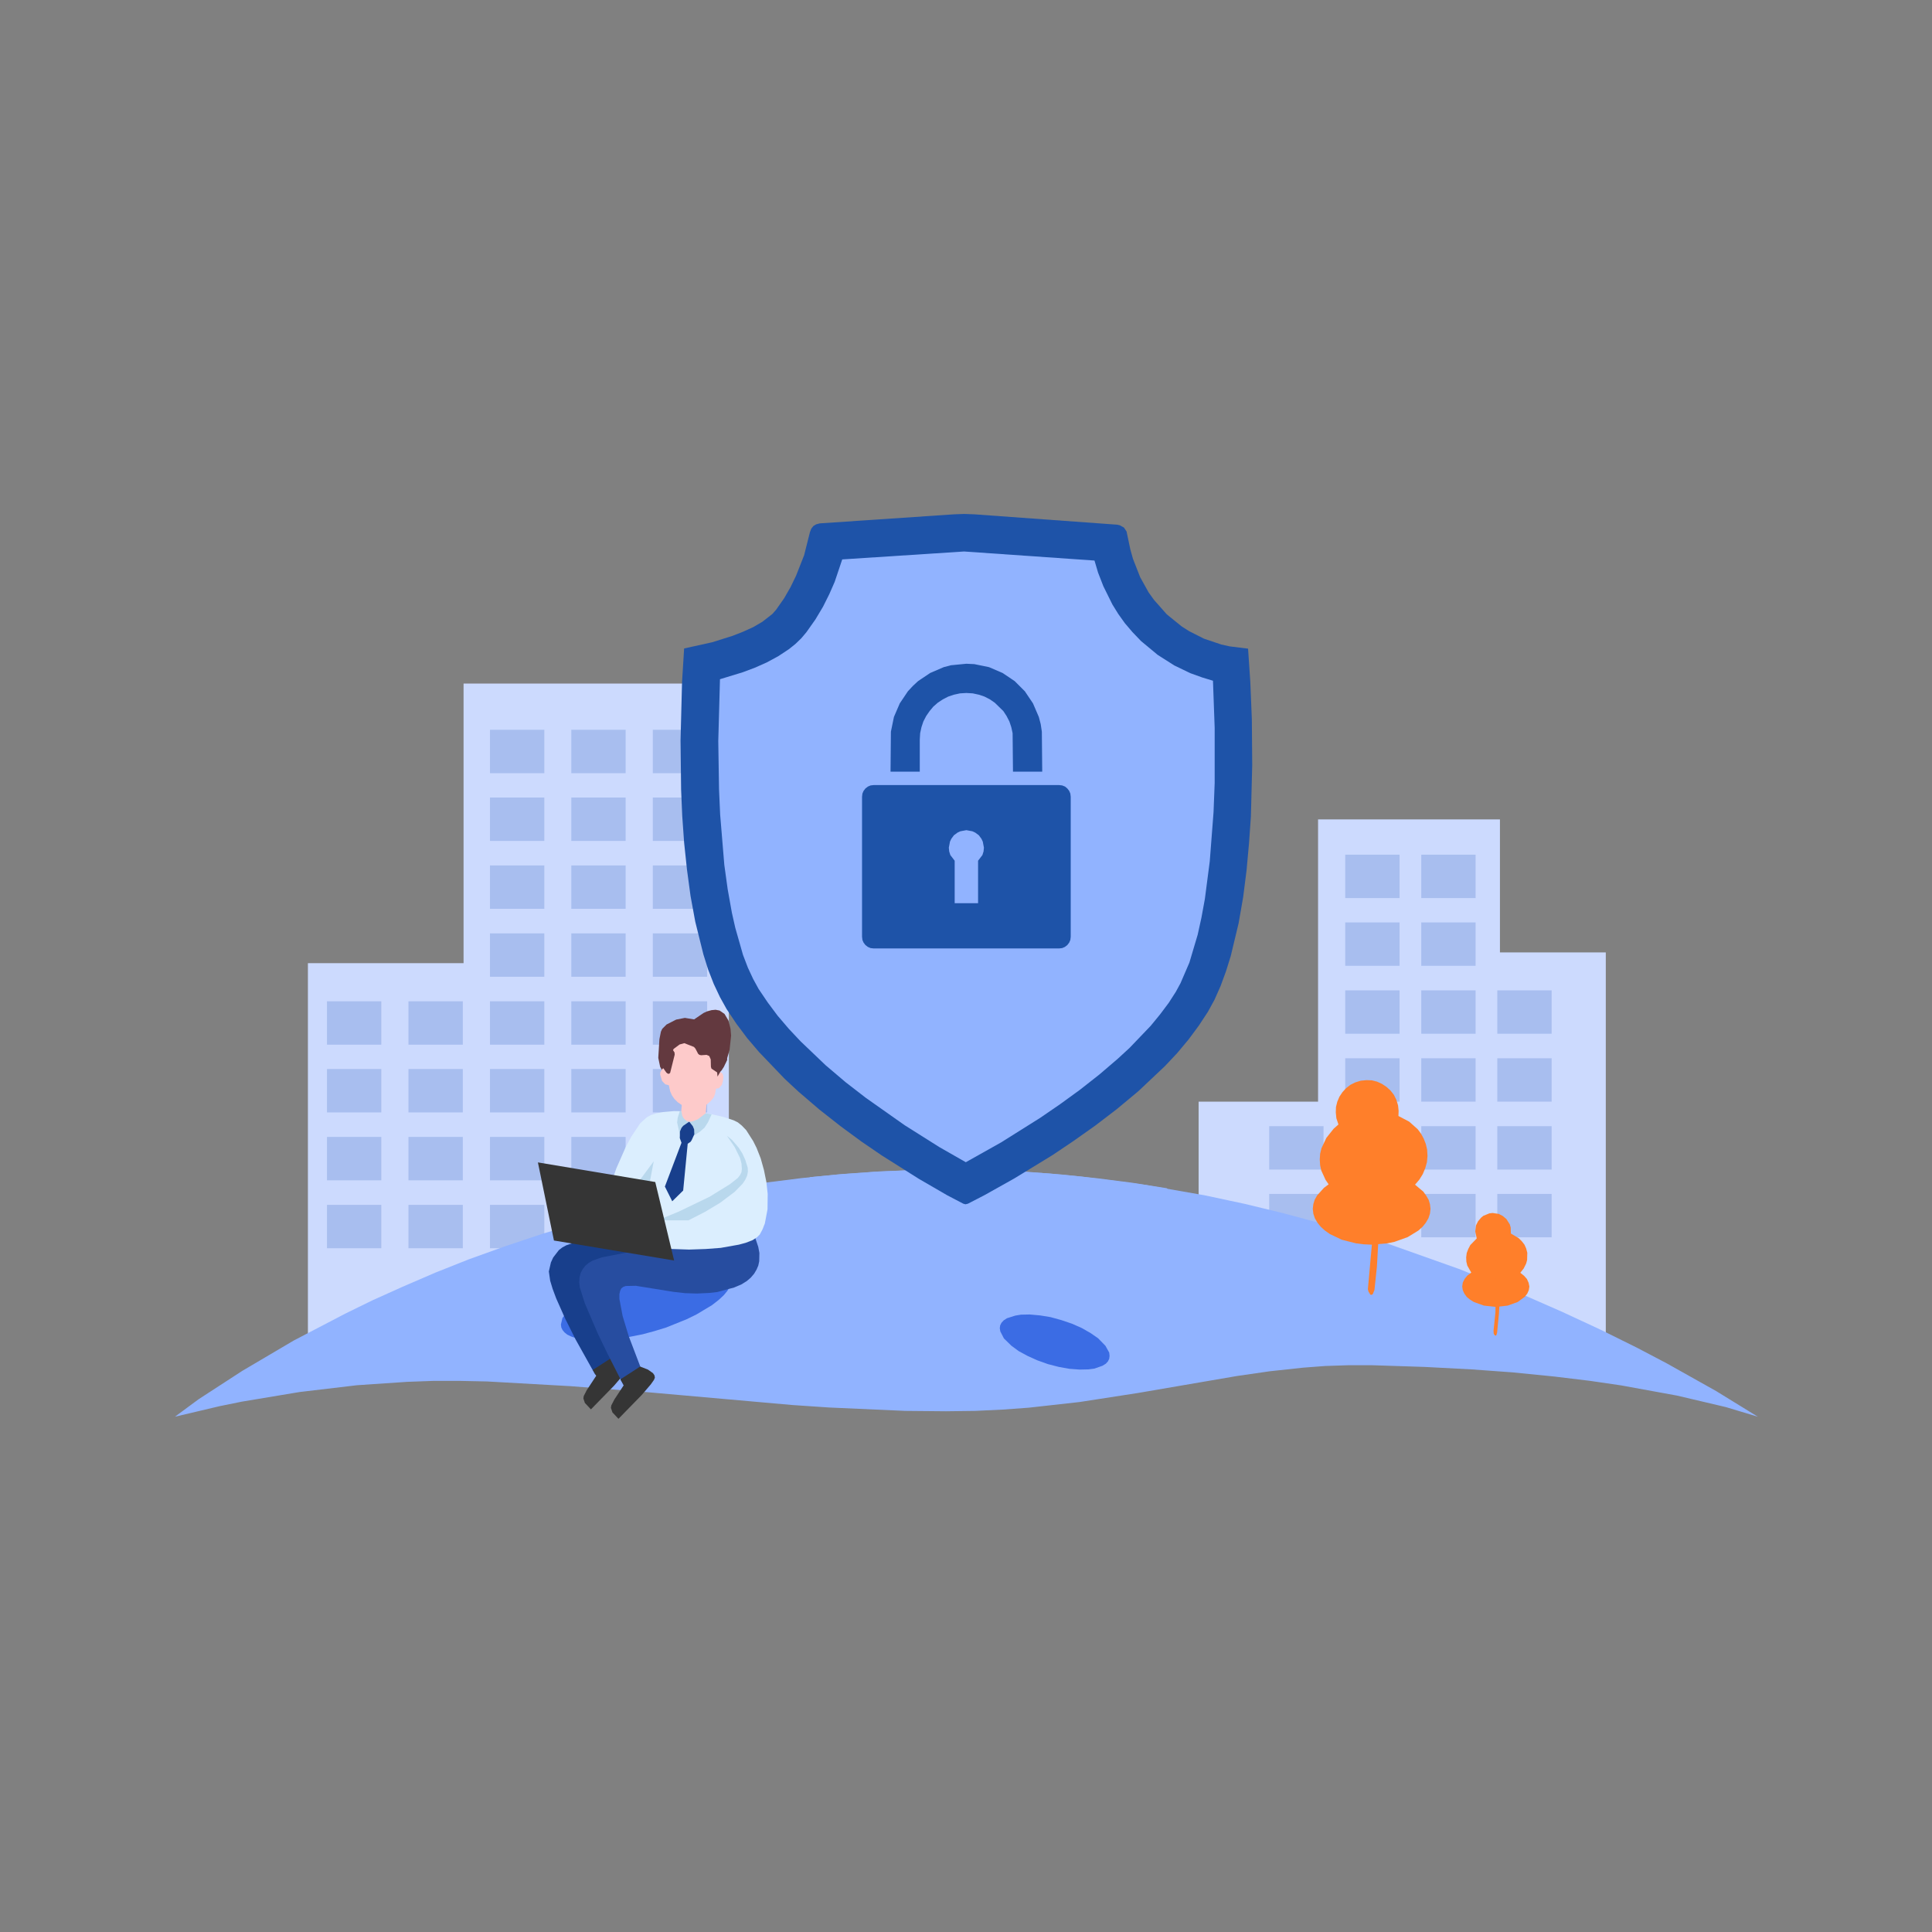 <?xml version="1.0" standalone="no"?><!DOCTYPE svg PUBLIC "-//W3C//DTD SVG 1.1//EN" "http://www.w3.org/Graphics/SVG/1.1/DTD/svg11.dtd"><svg height="1024" node-id="1" sillyvg="true" template-height="1024" template-width="1024" version="1.1" viewBox="0 0 1024 1024" width="1024" xmlns="http://www.w3.org/2000/svg" xmlns:xlink="http://www.w3.org/1999/xlink"><rect x="0" y="0" width="1024" height="1024" fill="#808080" stroke="none"/><defs node-id="120"><linearGradient gradientUnits="objectBoundingBox" id="SVGID_1_" node-id="64" spreadMethod="pad" x1="504.013" x2="512.37" y1="621.429" y2="753.129"><stop offset="0" stop-color="#91b3ff"></stop><stop offset="0.402" stop-color="#6791f2"></stop><stop offset="0.794" stop-color="#3b6ce4"></stop></linearGradient><linearGradient gradientUnits="objectBoundingBox" id="SVGID_2_" node-id="69" spreadMethod="pad" x1="519.718" x2="523.701" y1="618.445" y2="681.212"><stop offset="0" stop-color="#91b3ff"></stop><stop offset="0.248" stop-color="#6795ec"></stop><stop offset="0.794" stop-color="#004cbf"></stop></linearGradient><linearGradient gradientUnits="objectBoundingBox" id="SVGID_3_" node-id="78" spreadMethod="pad" x1="744.193" x2="707.24" y1="649.215" y2="598.93"><stop offset="0" stop-color="#efbb81"></stop><stop offset="0.501" stop-color="#f79e57"></stop><stop offset="1" stop-color="#ff7f2a"></stop></linearGradient><linearGradient gradientUnits="objectBoundingBox" id="SVGID_4_" node-id="87" spreadMethod="pad" x1="802.523" x2="781.44" y1="686.744" y2="658.054"><stop offset="0" stop-color="#efbb81"></stop><stop offset="0.501" stop-color="#f79e57"></stop><stop offset="1" stop-color="#ff7f2a"></stop></linearGradient><linearGradient gradientUnits="objectBoundingBox" id="SVGID_5_" node-id="96" spreadMethod="pad" x1="409.883" x2="606.617" y1="343.036" y2="517.909"><stop offset="0" stop-color="#91b3ff"></stop><stop offset="0.507" stop-color="#6791f2"></stop><stop offset="1" stop-color="#3b6ce4"></stop></linearGradient></defs><g node-id="374"><g node-id="377"><path d="M 163.20 716.30 L 163.20 510.50 L 245.70 510.50 L 245.70 362.30 L 386.30 362.30 L 386.30 716.30 Z" fill="#ccdafe" fill-rule="nonzero" group-id="1,4" node-id="169" stroke="none" target-height="354" target-width="223.1" target-x="163.2" target-y="362.3"></path><g node-id="380"><path d="M 259.70 386.80 L 288.50 386.80 L 288.50 409.80 L 259.70 409.80 Z" fill="#a8beef" fill-rule="nonzero" group-id="1,4,7" node-id="173" stroke="none" target-height="23" target-width="28.8" target-x="259.7" target-y="386.8"></path><path d="M 302.80 386.80 L 331.60 386.80 L 331.60 409.80 L 302.80 409.80 Z" fill="#a8beef" fill-rule="nonzero" group-id="1,4,7" node-id="175" stroke="none" target-height="23" target-width="28.8" target-x="302.8" target-y="386.8"></path><path d="M 346.00 386.80 L 374.80 386.80 L 374.80 409.80 L 346.00 409.80 Z" fill="#a8beef" fill-rule="nonzero" group-id="1,4,7" node-id="177" stroke="none" target-height="23" target-width="28.8" target-x="346" target-y="386.8"></path><path d="M 259.70 422.70 L 288.50 422.70 L 288.50 445.70 L 259.70 445.70 Z" fill="#a8beef" fill-rule="nonzero" group-id="1,4,7" node-id="179" stroke="none" target-height="23" target-width="28.8" target-x="259.7" target-y="422.7"></path><path d="M 302.80 422.70 L 331.60 422.70 L 331.60 445.70 L 302.80 445.70 Z" fill="#a8beef" fill-rule="nonzero" group-id="1,4,7" node-id="181" stroke="none" target-height="23" target-width="28.8" target-x="302.8" target-y="422.7"></path><path d="M 346.00 422.70 L 374.80 422.70 L 374.80 445.70 L 346.00 445.70 Z" fill="#a8beef" fill-rule="nonzero" group-id="1,4,7" node-id="183" stroke="none" target-height="23" target-width="28.8" target-x="346" target-y="422.7"></path><path d="M 259.70 458.70 L 288.50 458.70 L 288.50 481.70 L 259.70 481.70 Z" fill="#a8beef" fill-rule="nonzero" group-id="1,4,7" node-id="185" stroke="none" target-height="23" target-width="28.8" target-x="259.7" target-y="458.7"></path><path d="M 302.80 458.70 L 331.60 458.70 L 331.60 481.70 L 302.80 481.70 Z" fill="#a8beef" fill-rule="nonzero" group-id="1,4,7" node-id="187" stroke="none" target-height="23" target-width="28.8" target-x="302.8" target-y="458.7"></path><path d="M 346.00 458.70 L 374.80 458.70 L 374.80 481.70 L 346.00 481.70 Z" fill="#a8beef" fill-rule="nonzero" group-id="1,4,7" node-id="189" stroke="none" target-height="23" target-width="28.8" target-x="346" target-y="458.7"></path><path d="M 259.70 494.70 L 288.50 494.70 L 288.50 517.70 L 259.70 517.70 Z" fill="#a8beef" fill-rule="nonzero" group-id="1,4,7" node-id="191" stroke="none" target-height="23" target-width="28.8" target-x="259.7" target-y="494.7"></path><path d="M 302.80 494.70 L 331.60 494.70 L 331.60 517.70 L 302.80 517.70 Z" fill="#a8beef" fill-rule="nonzero" group-id="1,4,7" node-id="193" stroke="none" target-height="23" target-width="28.8" target-x="302.8" target-y="494.7"></path><path d="M 346.00 494.70 L 374.80 494.70 L 374.80 517.70 L 346.00 517.70 Z" fill="#a8beef" fill-rule="nonzero" group-id="1,4,7" node-id="195" stroke="none" target-height="23" target-width="28.8" target-x="346" target-y="494.7"></path><path d="M 259.70 530.70 L 288.50 530.70 L 288.50 553.70 L 259.70 553.70 Z" fill="#a8beef" fill-rule="nonzero" group-id="1,4,7" node-id="197" stroke="none" target-height="23" target-width="28.8" target-x="259.7" target-y="530.7"></path><path d="M 216.50 530.70 L 245.30 530.70 L 245.30 553.70 L 216.50 553.70 Z" fill="#a8beef" fill-rule="nonzero" group-id="1,4,7" node-id="199" stroke="none" target-height="23" target-width="28.8" target-x="216.5" target-y="530.7"></path><path d="M 173.30 530.70 L 202.10 530.70 L 202.10 553.70 L 173.30 553.70 Z" fill="#a8beef" fill-rule="nonzero" group-id="1,4,7" node-id="201" stroke="none" target-height="23" target-width="28.8" target-x="173.3" target-y="530.7"></path><path d="M 302.80 530.70 L 331.60 530.70 L 331.60 553.70 L 302.80 553.70 Z" fill="#a8beef" fill-rule="nonzero" group-id="1,4,7" node-id="203" stroke="none" target-height="23" target-width="28.8" target-x="302.8" target-y="530.7"></path><path d="M 346.00 530.70 L 374.80 530.70 L 374.80 553.70 L 346.00 553.70 Z" fill="#a8beef" fill-rule="nonzero" group-id="1,4,7" node-id="205" stroke="none" target-height="23" target-width="28.8" target-x="346" target-y="530.7"></path><path d="M 259.70 566.60 L 288.50 566.60 L 288.50 589.60 L 259.70 589.60 Z" fill="#a8beef" fill-rule="nonzero" group-id="1,4,7" node-id="207" stroke="none" target-height="23" target-width="28.8" target-x="259.7" target-y="566.6"></path><path d="M 216.50 566.60 L 245.30 566.60 L 245.30 589.60 L 216.50 589.60 Z" fill="#a8beef" fill-rule="nonzero" group-id="1,4,7" node-id="209" stroke="none" target-height="23" target-width="28.8" target-x="216.5" target-y="566.6"></path><path d="M 173.30 566.60 L 202.10 566.60 L 202.10 589.60 L 173.30 589.60 Z" fill="#a8beef" fill-rule="nonzero" group-id="1,4,7" node-id="211" stroke="none" target-height="23" target-width="28.8" target-x="173.3" target-y="566.6"></path><path d="M 302.80 566.60 L 331.60 566.60 L 331.60 589.60 L 302.80 589.60 Z" fill="#a8beef" fill-rule="nonzero" group-id="1,4,7" node-id="213" stroke="none" target-height="23" target-width="28.8" target-x="302.8" target-y="566.6"></path><path d="M 346.00 566.60 L 374.80 566.60 L 374.80 589.60 L 346.00 589.60 Z" fill="#a8beef" fill-rule="nonzero" group-id="1,4,7" node-id="215" stroke="none" target-height="23" target-width="28.8" target-x="346" target-y="566.6"></path><path d="M 259.70 602.60 L 288.50 602.60 L 288.50 625.60 L 259.70 625.60 Z" fill="#a8beef" fill-rule="nonzero" group-id="1,4,7" node-id="217" stroke="none" target-height="23" target-width="28.8" target-x="259.7" target-y="602.6"></path><path d="M 216.50 602.60 L 245.30 602.60 L 245.30 625.60 L 216.50 625.60 Z" fill="#a8beef" fill-rule="nonzero" group-id="1,4,7" node-id="219" stroke="none" target-height="23" target-width="28.8" target-x="216.5" target-y="602.6"></path><path d="M 173.30 602.60 L 202.10 602.60 L 202.10 625.60 L 173.30 625.60 Z" fill="#a8beef" fill-rule="nonzero" group-id="1,4,7" node-id="221" stroke="none" target-height="23" target-width="28.8" target-x="173.3" target-y="602.6"></path><path d="M 302.80 602.60 L 331.60 602.60 L 331.60 625.60 L 302.80 625.60 Z" fill="#a8beef" fill-rule="nonzero" group-id="1,4,7" node-id="223" stroke="none" target-height="23" target-width="28.8" target-x="302.8" target-y="602.6"></path><path d="M 346.00 602.60 L 374.80 602.60 L 374.80 625.60 L 346.00 625.60 Z" fill="#a8beef" fill-rule="nonzero" group-id="1,4,7" node-id="225" stroke="none" target-height="23" target-width="28.8" target-x="346" target-y="602.6"></path><path d="M 259.70 638.60 L 288.50 638.60 L 288.50 661.60 L 259.70 661.60 Z" fill="#a8beef" fill-rule="nonzero" group-id="1,4,7" node-id="227" stroke="none" target-height="23" target-width="28.8" target-x="259.7" target-y="638.6"></path><path d="M 216.50 638.60 L 245.30 638.60 L 245.30 661.60 L 216.50 661.60 Z" fill="#a8beef" fill-rule="nonzero" group-id="1,4,7" node-id="229" stroke="none" target-height="23" target-width="28.8" target-x="216.5" target-y="638.6"></path><path d="M 173.30 638.60 L 202.10 638.60 L 202.10 661.60 L 173.30 661.60 Z" fill="#a8beef" fill-rule="nonzero" group-id="1,4,7" node-id="231" stroke="none" target-height="23" target-width="28.8" target-x="173.3" target-y="638.6"></path><path d="M 302.80 638.60 L 331.60 638.60 L 331.60 661.60 L 302.80 661.60 Z" fill="#a8beef" fill-rule="nonzero" group-id="1,4,7" node-id="233" stroke="none" target-height="23" target-width="28.8" target-x="302.8" target-y="638.6"></path><path d="M 346.00 638.60 L 374.80 638.60 L 374.80 661.60 L 346.00 661.60 Z" fill="#a8beef" fill-rule="nonzero" group-id="1,4,7" node-id="235" stroke="none" target-height="23" target-width="28.8" target-x="346" target-y="638.6"></path></g></g><g node-id="378"><path d="M 635.30 713.40 L 635.30 583.90 L 698.60 583.90 L 698.60 434.30 L 795.00 434.30 L 795.00 504.80 L 851.10 504.80 L 851.10 713.40 Z" fill="#ccdafe" fill-rule="nonzero" group-id="1,5" node-id="241" stroke="none" target-height="279.1" target-width="215.8" target-x="635.3" target-y="434.3"></path><g node-id="381"><path d="M 713.00 453.00 L 741.80 453.00 L 741.80 476.00 L 713.00 476.00 Z" fill="#a8beef" fill-rule="nonzero" group-id="1,5,8" node-id="245" stroke="none" target-height="23" target-width="28.8" target-x="713" target-y="453"></path><path d="M 753.30 453.00 L 782.10 453.00 L 782.10 476.00 L 753.30 476.00 Z" fill="#a8beef" fill-rule="nonzero" group-id="1,5,8" node-id="247" stroke="none" target-height="23" target-width="28.8" target-x="753.3" target-y="453"></path><path d="M 713.00 596.90 L 741.80 596.90 L 741.80 619.90 L 713.00 619.90 Z" fill="#a8beef" fill-rule="nonzero" group-id="1,5,8" node-id="249" stroke="none" target-height="23" target-width="28.8" target-x="713" target-y="596.9"></path><path d="M 672.70 596.90 L 701.50 596.90 L 701.50 619.90 L 672.70 619.90 Z" fill="#a8beef" fill-rule="nonzero" group-id="1,5,8" node-id="251" stroke="none" target-height="23" target-width="28.8" target-x="672.7" target-y="596.9"></path><path d="M 672.70 632.80 L 701.50 632.80 L 701.50 655.80 L 672.70 655.80 Z" fill="#a8beef" fill-rule="nonzero" group-id="1,5,8" node-id="253" stroke="none" target-height="23" target-width="28.8" target-x="672.7" target-y="632.8"></path><path d="M 753.30 596.90 L 782.10 596.90 L 782.10 619.90 L 753.30 619.90 Z" fill="#a8beef" fill-rule="nonzero" group-id="1,5,8" node-id="255" stroke="none" target-height="23" target-width="28.8" target-x="753.3" target-y="596.9"></path><path d="M 713.00 488.90 L 741.80 488.90 L 741.80 511.90 L 713.00 511.90 Z" fill="#a8beef" fill-rule="nonzero" group-id="1,5,8" node-id="257" stroke="none" target-height="23" target-width="28.8" target-x="713" target-y="488.9"></path><path d="M 753.30 488.90 L 782.10 488.90 L 782.10 511.90 L 753.30 511.90 Z" fill="#a8beef" fill-rule="nonzero" group-id="1,5,8" node-id="259" stroke="none" target-height="23" target-width="28.8" target-x="753.3" target-y="488.9"></path><path d="M 713.00 524.90 L 741.80 524.90 L 741.80 547.90 L 713.00 547.90 Z" fill="#a8beef" fill-rule="nonzero" group-id="1,5,8" node-id="261" stroke="none" target-height="23" target-width="28.8" target-x="713" target-y="524.9"></path><path d="M 753.30 524.90 L 782.10 524.90 L 782.10 547.90 L 753.30 547.90 Z" fill="#a8beef" fill-rule="nonzero" group-id="1,5,8" node-id="263" stroke="none" target-height="23" target-width="28.8" target-x="753.3" target-y="524.9"></path><path d="M 793.60 524.90 L 822.40 524.90 L 822.40 547.90 L 793.60 547.90 Z" fill="#a8beef" fill-rule="nonzero" group-id="1,5,8" node-id="265" stroke="none" target-height="23" target-width="28.8" target-x="793.6" target-y="524.9"></path><path d="M 793.60 560.90 L 822.40 560.90 L 822.40 583.90 L 793.60 583.90 Z" fill="#a8beef" fill-rule="nonzero" group-id="1,5,8" node-id="267" stroke="none" target-height="23" target-width="28.8" target-x="793.6" target-y="560.9"></path><path d="M 793.60 596.90 L 822.40 596.90 L 822.40 619.90 L 793.60 619.90 Z" fill="#a8beef" fill-rule="nonzero" group-id="1,5,8" node-id="269" stroke="none" target-height="23" target-width="28.8" target-x="793.6" target-y="596.9"></path><path d="M 793.60 632.80 L 822.40 632.80 L 822.40 655.80 L 793.60 655.80 Z" fill="#a8beef" fill-rule="nonzero" group-id="1,5,8" node-id="271" stroke="none" target-height="23" target-width="28.8" target-x="793.6" target-y="632.8"></path><path d="M 713.00 560.90 L 741.80 560.90 L 741.80 583.90 L 713.00 583.90 Z" fill="#a8beef" fill-rule="nonzero" group-id="1,5,8" node-id="273" stroke="none" target-height="23" target-width="28.8" target-x="713" target-y="560.9"></path><path d="M 753.30 560.90 L 782.10 560.90 L 782.10 583.90 L 753.30 583.90 Z" fill="#a8beef" fill-rule="nonzero" group-id="1,5,8" node-id="275" stroke="none" target-height="23" target-width="28.8" target-x="753.3" target-y="560.9"></path><path d="M 713.00 632.80 L 741.80 632.80 L 741.80 655.80 L 713.00 655.80 Z" fill="#a8beef" fill-rule="nonzero" group-id="1,5,8" node-id="277" stroke="none" target-height="23" target-width="28.8" target-x="713" target-y="632.8"></path><path d="M 753.30 632.80 L 782.10 632.80 L 782.10 655.80 L 753.30 655.80 Z" fill="#a8beef" fill-rule="nonzero" group-id="1,5,8" node-id="279" stroke="none" target-height="23" target-width="28.8" target-x="753.3" target-y="632.8"></path></g></g><g node-id="379"><g node-id="382"><path d="M 92.70 750.90 L 105.30 741.60 L 128.40 726.60 L 155.70 710.50 L 182.90 696.30 L 197.40 689.20 L 213.40 682.00 L 230.80 674.50 L 248.40 667.50 L 267.30 660.70 L 287.60 653.90 L 318.70 644.70 L 335.20 640.50 L 352.50 636.40 L 369.70 632.90 L 387.50 629.70 L 405.90 626.80 L 425.00 624.40 L 443.90 622.50 L 463.50 621.10 L 483.60 620.20 L 504.30 619.90 L 521.80 620.20 L 539.10 620.90 L 556.10 622.00 L 572.90 623.60 L 606.20 627.90 L 638.30 633.50 L 659.40 638.00 L 679.70 642.90 L 699.40 648.20 L 719.00 654.00 L 737.60 659.90 L 773.10 672.50 L 805.40 685.40 L 828.20 695.40 L 848.40 704.80 L 867.40 714.20 L 883.40 722.60 L 909.60 737.30 L 931.70 750.90 L 914.80 745.80 L 888.90 739.70 L 859.30 734.30 L 842.90 731.90 L 823.90 729.60 L 801.90 727.40 L 779.90 725.80 L 755.10 724.50 L 727.30 723.60 L 714.60 723.60 L 702.40 724.00 L 690.60 724.90 L 673.00 726.80 L 655.70 729.30 L 603.20 738.30 L 572.20 743.10 L 545.30 746.10 L 531.60 747.10 L 517.00 747.80 L 501.40 748.00 L 479.70 747.80 L 439.40 746.00 L 420.10 744.70 L 343.30 737.90 L 302.50 734.70 L 258.20 732.20 L 243.70 731.90 L 229.60 731.90 L 215.90 732.40 L 189.20 734.20 L 158.80 737.80 L 128.20 742.90 L 116.40 745.30 L 92.70 750.90 Z" fill="url(#SVGID_1_)" fill-rule="nonzero" group-id="1,6,9" node-id="287" stroke="none" target-height="131" target-width="839" target-x="92.7" target-y="619.9"></path><path d="M 429.40 623.90 L 424.60 627.90 L 423.00 629.90 L 421.80 632.10 L 421.00 634.30 L 420.80 636.40 L 421.10 638.80 L 422.00 641.20 L 423.60 643.70 L 425.90 646.20 L 431.60 650.40 L 440.10 654.70 L 446.30 657.00 L 453.50 659.30 L 470.10 663.00 L 489.20 665.70 L 499.20 666.60 L 520.80 667.30 L 531.90 667.10 L 552.40 665.70 L 562.40 664.50 L 579.80 661.30 L 588.10 659.20 L 595.30 657.00 L 606.10 652.50 L 610.00 650.40 L 615.70 646.10 L 618.00 643.60 L 619.60 641.20 L 620.50 638.80 L 620.80 636.40 L 620.50 634.30 L 619.80 632.10 L 618.50 629.80 L 600.20 626.90 L 581.50 624.50 L 562.50 622.50 L 543.40 621.00 L 523.90 620.10 L 504.20 619.80 L 484.70 620.10 L 465.80 620.90 L 447.40 622.20 L 429.40 623.90 Z" fill="url(#SVGID_2_)" fill-rule="nonzero" group-id="1,6,9" node-id="289" stroke="none" target-height="47.5" target-width="200" target-x="420.8" target-y="619.8"></path><g node-id="384"><path d="M 387.30 677.20 L 387.50 678.80 L 387.40 680.40 L 386.70 682.20 L 385.50 684.20 L 383.60 686.50 L 380.90 689.00 L 377.30 691.80 L 369.10 696.70 L 364.00 699.20 L 353.10 703.60 L 346.90 705.50 L 340.60 707.20 L 329.00 709.50 L 323.40 710.10 L 313.80 710.40 L 309.30 710.00 L 305.70 709.40 L 302.80 708.40 L 300.70 707.40 L 299.20 706.20 L 298.20 705.00 L 297.50 703.60 L 297.30 702.00 L 298.10 698.60 L 301.30 694.30 L 303.90 691.70 L 307.50 689.00 L 315.70 684.00 L 320.80 681.50 L 331.80 677.20 L 338.00 675.20 L 344.30 673.50 L 355.80 671.30 L 361.50 670.60 L 371.00 670.40 L 375.50 670.70 L 379.20 671.40 L 382.10 672.30 L 384.10 673.40 L 385.60 674.50 L 386.70 675.80 L 387.30 677.20 Z" fill="#3b6ce4" fill-rule="nonzero" group-id="1,6,9,11" node-id="293" stroke="none" target-height="40" target-width="90.2" target-x="297.3" target-y="670.4"></path></g><path d="M 562.60 699.70 L 568.20 701.60 L 573.40 703.90 L 578.10 706.60 L 582.00 709.30 L 585.90 713.30 L 587.90 716.90 L 588.10 718.60 L 587.90 720.20 L 587.20 721.60 L 586.10 722.80 L 584.30 723.90 L 580.00 725.40 L 576.90 725.80 L 572.20 725.90 L 566.80 725.50 L 561.20 724.50 L 555.40 723.00 L 549.80 721.00 L 544.70 718.70 L 539.90 716.10 L 536.10 713.30 L 532.10 709.40 L 530.20 705.70 L 529.90 704.00 L 530.10 702.50 L 530.80 701.10 L 532.00 699.80 L 533.70 698.70 L 538.10 697.30 L 541.10 696.80 L 545.80 696.70 L 551.30 697.20 L 556.80 698.10 L 562.60 699.70 Z" fill="#3b6ce4" fill-rule="nonzero" group-id="1,6,9,12" node-id="298" stroke="none" target-height="29.2" target-width="58.2" target-x="529.9" target-y="696.7"></path></g><g node-id="383"><g node-id="386"><path d="M 750.00 627.90 L 752.30 625.20 L 754.10 622.30 L 755.40 619.20 L 756.30 616.00 L 756.60 612.70 L 756.40 609.30 L 755.70 606.30 L 754.60 603.50 L 753.20 600.90 L 751.40 598.50 L 746.90 594.50 L 741.20 591.50 L 741.30 588.80 L 741.00 585.90 L 740.10 582.90 L 738.80 580.30 L 737.00 578.00 L 734.90 576.10 L 732.50 574.50 L 729.90 573.30 L 727.10 572.60 L 724.20 572.50 L 721.20 572.80 L 718.30 573.70 L 715.70 575.00 L 713.40 576.80 L 711.50 578.90 L 709.90 581.30 L 708.80 583.90 L 708.10 586.70 L 708.00 589.60 L 708.30 592.70 L 709.40 596.00 L 706.90 598.20 L 703.00 603.10 L 700.40 608.60 L 699.70 611.50 L 699.50 614.50 L 699.70 617.60 L 700.30 620.40 L 702.60 625.40 L 704.20 627.70 L 701.70 629.60 L 698.10 633.60 L 696.80 635.90 L 696.10 638.20 L 695.80 640.70 L 696.10 643.30 L 696.90 645.70 L 698.30 648.10 L 700.00 650.20 L 702.20 652.20 L 704.90 654.10 L 711.20 657.10 L 718.70 659.00 L 722.70 659.50 L 727.00 659.70 L 735.30 659.00 L 739.10 658.20 L 746.10 655.70 L 751.80 652.20 L 754.00 650.20 L 755.70 648.10 L 757.10 645.70 L 757.90 643.30 L 758.20 640.70 L 757.90 638.20 L 757.20 635.90 L 755.90 633.70 L 754.40 631.60 L 750.00 627.90 Z" fill="url(#SVGID_3_)" fill-rule="nonzero" group-id="1,6,10,13" node-id="306" stroke="none" target-height="87.2" target-width="62.4" target-x="695.8" target-y="572.5"></path><g node-id="388"><g node-id="390"><path d="M 726.30 686.20 L 725.30 684.50 L 725.00 683.30 L 727.10 660.00 L 727.30 651.60 L 727.20 639.70 L 726.60 631.50 L 724.70 619.40 L 724.80 618.20 L 725.50 616.20 L 726.30 615.60 L 727.00 615.60 L 727.60 616.20 L 728.10 617.60 L 730.00 630.00 L 730.80 642.90 L 730.90 651.80 L 729.80 671.30 L 728.50 683.70 L 727.60 685.90 L 727.00 686.30 L 726.30 686.20 Z" fill="#ff7f2a" fill-rule="nonzero" group-id="1,6,10,13,15,17" node-id="312" stroke="none" target-height="70.7" target-width="6.2" target-x="724.7" target-y="615.6"></path></g></g></g><g node-id="387"><path d="M 805.80 674.60 L 807.60 672.30 L 808.90 669.70 L 809.40 667.80 L 809.50 664.00 L 808.90 661.70 L 808.00 659.70 L 806.60 657.90 L 805.00 656.30 L 800.80 653.80 L 800.70 650.60 L 800.20 648.90 L 798.40 646.10 L 796.50 644.50 L 794.40 643.40 L 791.10 642.90 L 789.40 643.10 L 786.20 644.40 L 785.00 645.40 L 783.40 647.30 L 782.30 649.50 L 781.90 652.70 L 782.70 656.40 L 779.30 659.90 L 778.20 662.00 L 777.40 664.10 L 777.10 666.40 L 777.20 668.70 L 777.70 670.80 L 779.80 674.50 L 777.70 676.10 L 776.30 677.80 L 775.30 679.80 L 775.00 681.90 L 775.30 683.80 L 776.10 685.60 L 777.40 687.40 L 779.10 688.80 L 781.20 690.10 L 786.50 692.00 L 792.80 692.70 L 799.10 692.00 L 804.40 690.10 L 808.20 687.30 L 809.50 685.60 L 810.30 683.80 L 810.60 681.90 L 810.20 679.90 L 809.30 677.90 L 807.80 676.20 L 805.80 674.60 Z" fill="url(#SVGID_4_)" fill-rule="nonzero" group-id="1,6,10,14" node-id="319" stroke="none" target-height="49.8" target-width="35.6" target-x="775" target-y="642.9"></path><g node-id="389"><g node-id="391"><path d="M 792.30 707.80 L 791.70 706.90 L 791.60 705.30 L 792.60 695.50 L 792.80 681.30 L 792.50 676.60 L 791.40 668.90 L 791.80 667.80 L 792.60 667.50 L 793.30 668.60 L 794.40 675.70 L 794.90 688.10 L 794.50 696.10 L 793.50 706.30 L 793.10 707.70 L 792.70 707.90 L 792.30 707.80 Z" fill="#ff7f2a" fill-rule="nonzero" group-id="1,6,10,14,16,18" node-id="325" stroke="none" target-height="40.4" target-width="3.5" target-x="791.4" target-y="667.5"></path></g></g></g></g></g></g><path d="M 516.40 272.60 L 592.20 278.10 L 593.50 278.40 L 595.70 279.60 L 597.10 281.70 L 599.10 291.20 L 600.50 296.20 L 604.30 305.90 L 608.80 314.00 L 611.60 317.90 L 618.40 325.60 L 626.30 332.00 L 630.20 334.50 L 638.10 338.50 L 647.30 341.60 L 651.80 342.60 L 661.50 343.80 L 662.70 361.60 L 663.50 381.20 L 663.70 405.50 L 663.00 432.80 L 662.00 447.00 L 660.70 461.30 L 658.90 475.50 L 656.50 489.30 L 652.30 506.80 L 649.80 514.80 L 646.90 522.70 L 643.70 529.90 L 640.20 536.30 L 635.40 543.60 L 630.00 550.90 L 623.90 558.20 L 617.40 565.10 L 603.30 578.40 L 592.00 587.80 L 580.50 596.60 L 568.90 604.80 L 557.90 612.20 L 537.60 624.60 L 521.90 633.40 L 513.00 638.00 L 511.70 638.30 L 510.60 638.00 L 502.00 633.50 L 487.00 624.80 L 467.50 612.50 L 456.80 605.20 L 445.50 596.90 L 434.30 588.10 L 423.10 578.50 L 415.90 571.80 L 402.30 557.60 L 396.00 550.20 L 390.30 542.60 L 385.10 534.80 L 381.60 528.50 L 378.30 521.50 L 375.30 513.80 L 372.80 505.80 L 368.50 488.50 L 366.00 474.90 L 364.10 460.80 L 362.60 446.60 L 361.60 432.50 L 361.00 418.50 L 360.70 392.40 L 361.50 361.50 L 362.60 343.70 L 377.50 340.40 L 388.30 337.00 L 393.90 334.80 L 399.20 332.40 L 404.00 329.60 L 409.40 325.40 L 411.40 323.10 L 415.60 317.10 L 419.00 311.20 L 421.90 305.20 L 426.20 294.30 L 429.30 282.00 L 430.00 280.20 L 431.10 278.80 L 432.60 277.90 L 434.50 277.40 L 505.70 272.60 L 511.00 272.40 L 516.40 272.60 Z" fill="#1e53a8" fill-rule="nonzero" node-id="333" stroke="none" target-height="365.9" target-width="303" target-x="360.7" target-y="272.4"></path><path d="M 511.90 616.00 L 497.90 608.00 L 479.50 596.40 L 458.80 581.80 L 448.20 573.60 L 437.60 564.60 L 424.30 551.90 L 418.10 545.30 L 412.20 538.40 L 406.90 531.30 L 402.10 524.20 L 399.20 518.90 L 396.40 512.90 L 393.80 506.10 L 389.70 491.70 L 387.90 483.70 L 385.70 471.40 L 383.90 458.40 L 381.70 431.80 L 381.10 418.40 L 380.70 392.80 L 381.60 360.00 L 393.70 356.30 L 400.10 353.90 L 406.40 351.10 L 412.50 347.80 L 418.10 344.10 L 421.60 341.30 L 424.70 338.30 L 427.40 335.10 L 432.20 328.30 L 436.20 321.60 L 439.60 314.80 L 442.40 308.40 L 446.40 296.50 L 511.00 292.30 L 580.10 297.10 L 582.00 303.50 L 584.80 310.70 L 589.60 320.40 L 592.70 325.40 L 596.20 330.30 L 600.20 335.00 L 604.80 339.80 L 613.60 347.10 L 622.40 352.70 L 630.90 356.80 L 637.30 359.10 L 642.90 360.80 L 643.80 385.80 L 643.80 415.10 L 643.20 430.50 L 641.20 456.50 L 638.60 476.50 L 636.80 486.30 L 634.80 495.40 L 630.40 510.20 L 625.70 521.10 L 623.20 525.70 L 619.40 531.60 L 614.90 537.60 L 609.90 543.70 L 598.70 555.40 L 592.40 561.20 L 582.70 569.50 L 572.40 577.60 L 561.80 585.30 L 551.30 592.50 L 530.60 605.50 L 511.90 616.00 Z" fill="url(#SVGID_5_)" fill-rule="nonzero" node-id="335" stroke="none" target-height="323.7" target-width="263.1" target-x="380.7" target-y="292.3"></path><g node-id="375"><path d="M 487.50 392.00 L 487.70 388.60 L 488.40 385.40 L 489.40 382.40 L 490.90 379.50 L 492.70 376.90 L 494.70 374.50 L 497.10 372.40 L 499.70 370.70 L 502.60 369.20 L 505.60 368.20 L 508.80 367.50 L 512.20 367.30 L 515.60 367.50 L 518.80 368.20 L 521.80 369.20 L 524.70 370.70 L 527.30 372.50 L 531.80 376.90 L 533.50 379.50 L 535.00 382.40 L 536.00 385.40 L 536.70 388.60 L 536.90 409.00 L 552.40 409.00 L 552.20 387.80 L 551.60 383.80 L 550.60 380.00 L 547.50 372.80 L 543.20 366.40 L 537.80 361.00 L 531.40 356.70 L 524.20 353.60 L 516.40 352.00 L 512.20 351.80 L 504.00 352.60 L 500.20 353.60 L 493.00 356.70 L 486.60 361.00 L 483.80 363.60 L 481.20 366.40 L 476.90 372.80 L 473.80 380.00 L 472.20 387.80 L 472.00 409.00 L 487.50 409.00 L 487.50 392.00 Z" fill="#1e53a8" fill-rule="nonzero" group-id="2" node-id="339" stroke="none" target-height="57.2" target-width="80.4" target-x="472" target-y="351.8"></path><path d="M 561.30 416.10 L 463.10 416.10 L 461.40 416.30 L 460.00 416.90 L 458.70 417.90 L 457.70 419.20 L 457.10 420.60 L 456.90 422.30 L 456.90 496.50 L 457.10 498.20 L 457.70 499.60 L 458.70 500.90 L 460.00 501.90 L 461.40 502.50 L 463.10 502.70 L 561.30 502.70 L 563.00 502.50 L 564.40 501.90 L 565.70 500.90 L 566.70 499.60 L 567.30 498.20 L 567.50 496.50 L 567.50 422.30 L 567.30 420.60 L 566.70 419.20 L 565.70 417.90 L 564.50 416.90 L 563.00 416.30 L 561.30 416.10 Z M 518.40 456.20 L 518.40 478.70 L 506.00 478.70 L 506.00 456.20 L 503.70 453.20 L 503.10 451.30 L 502.90 449.30 L 503.50 446.10 L 504.20 444.60 L 505.60 442.70 L 507.50 441.30 L 509.00 440.60 L 512.20 440.00 L 515.40 440.60 L 516.90 441.30 L 518.80 442.70 L 520.20 444.60 L 520.90 446.10 L 521.50 449.30 L 521.30 451.30 L 520.70 453.20 L 518.40 456.20 Z" fill="#1e53a8" fill-rule="nonzero" group-id="2" node-id="341" stroke="none" target-height="86.6" target-width="110.6" target-x="456.9" target-y="416.1"></path></g><g node-id="376"><path d="M 364.40 645.80 L 382.40 644.70 L 384.30 647.70 L 386.30 652.50 L 386.90 655.30 L 386.90 659.30 L 386.50 661.40 L 385.70 663.30 L 384.50 665.30 L 382.70 667.30 L 380.50 669.00 L 377.70 670.70 L 373.90 672.30 L 368.50 673.90 L 363.20 675.10 L 357.90 675.70 L 350.10 676.00 L 342.70 675.70 L 323.50 673.80 L 319.20 673.60 L 316.50 673.90 L 314.60 674.50 L 313.40 675.50 L 312.80 676.70 L 312.40 678.50 L 312.40 681.10 L 313.00 685.20 L 314.10 690.20 L 317.30 700.80 L 320.90 710.80 L 325.10 721.20 L 315.50 728.60 L 305.00 709.80 L 299.60 699.00 L 294.80 688.20 L 292.90 683.10 L 291.60 678.80 L 290.90 673.90 L 292.00 669.10 L 293.20 666.50 L 296.20 662.60 L 298.00 661.20 L 300.20 660.00 L 302.90 659.10 L 321.30 655.50 L 364.40 645.80 Z" fill="#183f8c" fill-rule="nonzero" group-id="3" node-id="346" stroke="none" target-height="83.9" target-width="96" target-x="290.9" target-y="644.7"></path><path d="M 324.70 719.30 L 328.80 720.90 L 331.50 722.80 L 332.30 724.00 L 332.50 725.20 L 332.00 726.40 L 330.30 728.80 L 325.50 734.40 L 313.20 747.00 L 310.00 743.60 L 309.20 741.20 L 309.40 739.90 L 311.00 736.80 L 316.00 729.20 L 314.20 726.10 L 324.70 719.30 Z" fill="#353535" fill-rule="nonzero" group-id="3" node-id="348" stroke="none" target-height="27.7" target-width="23.3" target-x="309.2" target-y="719.3"></path><path d="M 380.30 653.20 L 398.30 652.10 L 400.10 655.50 L 401.90 660.90 L 402.50 664.10 L 402.40 668.50 L 401.90 670.80 L 401.00 672.90 L 399.70 675.10 L 397.90 677.20 L 395.80 679.00 L 392.90 680.80 L 389.10 682.40 L 380.20 684.80 L 375.80 685.30 L 369.30 685.60 L 363.00 685.40 L 356.90 684.70 L 337.00 681.50 L 331.70 681.60 L 330.30 682.10 L 329.30 682.90 L 328.70 684.10 L 328.30 685.90 L 328.30 688.50 L 330.00 697.50 L 333.20 708.10 L 341.00 728.60 L 331.40 736.00 L 321.90 717.30 L 316.70 706.50 L 309.90 690.60 L 307.30 682.30 L 307.00 679.70 L 307.20 676.90 L 307.80 674.60 L 308.90 672.60 L 310.30 670.80 L 312.10 669.30 L 314.20 668.10 L 319.10 666.40 L 337.20 662.90 L 380.30 653.20 Z" fill="#274da0" fill-rule="nonzero" group-id="3" node-id="350" stroke="none" target-height="83.9" target-width="95.5" target-x="307" target-y="652.1"></path><path d="M 342.80 592.20 L 339.30 595.40 L 334.70 602.30 L 331.80 607.60 L 326.70 619.20 L 322.40 631.30 L 319.40 642.30 L 318.00 650.50 L 318.00 652.60 L 318.80 654.30 L 326.20 657.40 L 331.10 658.70 L 338.80 660.20 L 347.40 661.40 L 356.30 662.00 L 365.20 662.30 L 374.00 662.00 L 382.00 661.40 L 391.60 659.70 L 395.30 658.70 L 398.90 657.30 L 401.20 655.80 L 402.70 654.30 L 404.20 651.50 L 405.40 648.40 L 406.80 641.00 L 406.90 632.80 L 406.20 626.50 L 404.90 620.10 L 403.20 614.00 L 401.00 608.40 L 399.20 604.80 L 395.50 599.00 L 393.20 596.60 L 391.10 594.90 L 388.90 593.80 L 383.40 592.00 L 377.00 590.50 L 370.40 589.50 L 363.80 589.00 L 357.20 588.90 L 351.60 589.40 L 347.90 590.10 L 345.00 591.00 L 342.80 592.20 Z" fill="#dbeefe" fill-rule="nonzero" group-id="3" node-id="352" stroke="none" target-height="73.4" target-width="88.9" target-x="318" target-y="588.9"></path><path d="M 385.30 602.00 L 388.00 604.20 L 391.60 608.40 L 393.50 611.40 L 395.00 614.70 L 396.30 618.90 L 396.40 621.00 L 396.00 623.10 L 395.00 625.30 L 393.60 627.40 L 389.40 631.70 L 381.70 637.50 L 373.70 642.30 L 364.90 646.80 L 348.50 646.80 L 359.70 642.20 L 376.10 634.30 L 386.80 627.70 L 391.00 624.40 L 392.20 622.90 L 393.00 621.30 L 393.20 619.50 L 393.00 616.70 L 392.20 613.70 L 389.40 608.00 L 385.30 602.00 Z" fill="#b9d8ed" fill-rule="nonzero" group-id="3" node-id="354" stroke="none" target-height="44.8" target-width="47.9" target-x="348.5" target-y="602"></path><path d="M 377.20 590.60 L 375.20 594.90 L 373.40 597.70 L 371.00 599.80 L 368.50 601.40 L 367.30 602.10 L 360.30 601.30 L 358.90 594.90 L 359.20 592.40 L 360.30 589.00 L 372.40 589.80 L 377.20 590.60 Z" fill="#b9d8ed" fill-rule="nonzero" group-id="3" node-id="356" stroke="none" target-height="13.1" target-width="18.3" target-x="358.9" target-y="589"></path><path d="M 365.30 594.50 L 367.20 596.90 L 367.90 598.60 L 368.00 601.20 L 366.60 604.30 L 366.00 605.20 L 364.50 606.20 L 362.10 631.00 L 356.30 636.70 L 352.40 628.90 L 361.20 605.70 L 360.30 603.20 L 360.40 599.70 L 361.20 597.80 L 362.10 596.70 L 365.30 594.50 Z" fill="#183f8c" fill-rule="nonzero" group-id="3" node-id="358" stroke="none" target-height="42.2" target-width="15.6" target-x="352.4" target-y="594.5"></path><path d="M 339.10 625.50 L 346.50 615.50 L 343.80 629.70 Z" fill="#b9d8ed" fill-rule="nonzero" group-id="3" node-id="360" stroke="none" target-height="14.2" target-width="7.4" target-x="339.1" target-y="615.5"></path><path d="M 285.10 616.10 L 347.30 626.50 L 357.30 668.10 L 293.60 657.50 Z" fill="#353535" fill-rule="nonzero" group-id="3" node-id="362" stroke="none" target-height="52" target-width="72.2" target-x="285.1" target-y="616.1"></path><path d="M 361.60 582.60 L 375.00 580.30 L 374.00 590.10 L 369.80 593.30 L 366.80 594.40 L 365.30 594.50 L 364.00 594.20 L 362.40 592.80 L 361.60 591.40 L 361.10 588.70 L 361.60 582.60 Z" fill="#fdcaca" fill-rule="nonzero" group-id="3" node-id="364" stroke="none" target-height="14.2" target-width="13.9" target-x="361.1" target-y="580.3"></path><path d="M 339.30 724.30 L 343.40 725.90 L 346.10 727.80 L 346.90 729.00 L 347.10 730.20 L 346.60 731.40 L 344.90 733.80 L 340.10 739.40 L 327.80 752.00 L 324.60 748.60 L 323.80 746.20 L 324.00 744.90 L 325.60 741.80 L 330.60 734.20 L 328.80 731.10 L 339.30 724.30 Z" fill="#353535" fill-rule="nonzero" group-id="3" node-id="366" stroke="none" target-height="27.7" target-width="23.3" target-x="323.8" target-y="724.3"></path><path d="M 352.80 569.10 L 351.40 568.10 L 349.90 565.50 L 348.90 560.70 L 349.50 550.80 L 350.30 546.80 L 351.00 545.30 L 353.30 543.00 L 358.40 540.40 L 363.00 539.50 L 367.90 540.30 L 372.90 536.90 L 374.90 536.00 L 377.10 535.40 L 379.30 535.20 L 381.40 535.60 L 384.00 537.40 L 386.10 540.90 L 387.20 545.30 L 387.50 548.90 L 386.70 556.40 L 384.80 563.00 L 383.70 565.40 L 382.40 567.40 L 381.30 568.20 L 378.90 568.90 L 372.00 569.60 L 360.70 569.60 L 352.80 569.10 Z" fill="#63393f" fill-rule="nonzero" group-id="3" node-id="368" stroke="none" target-height="34.4" target-width="38.6" target-x="348.9" target-y="535.2"></path><path d="M 354.50 553.50 L 354.50 565.10 L 352.10 565.80 L 351.00 566.60 L 350.00 568.30 L 349.90 569.50 L 350.90 572.90 L 352.60 574.70 L 354.50 575.20 L 355.20 578.40 L 356.10 580.50 L 357.40 582.40 L 359.20 584.20 L 361.40 585.70 L 365.00 587.10 L 368.80 587.30 L 372.80 586.40 L 374.70 585.30 L 376.50 583.80 L 378.30 581.60 L 379.00 579.80 L 379.50 577.00 L 381.00 576.80 L 382.60 575.00 L 383.20 572.80 L 383.40 570.60 L 383.10 569.40 L 382.50 568.60 L 381.30 568.10 L 382.30 561.30 L 382.70 555.80 L 382.50 553.30 L 381.30 550.00 L 378.70 546.60 L 376.70 545.20 L 373.10 544.10 L 366.70 544.00 L 361.30 544.90 L 359.50 545.70 L 357.80 546.90 L 356.60 548.40 L 355.40 550.60 L 354.50 553.50 Z" fill="#fdcaca" fill-rule="nonzero" group-id="3" node-id="370" stroke="none" target-height="43.3" target-width="33.5" target-x="349.9" target-y="544"></path><path d="M 351.30 565.80 L 353.20 568.50 L 354.00 569.10 L 354.70 569.10 L 355.20 568.60 L 357.60 559.00 L 357.50 557.80 L 356.70 556.60 L 357.10 555.90 L 360.20 553.60 L 362.70 552.90 L 367.80 554.90 L 368.60 555.80 L 370.00 558.50 L 370.70 559.10 L 371.60 559.30 L 374.50 559.10 L 375.90 559.70 L 376.70 561.50 L 376.80 565.40 L 377.10 566.40 L 380.10 568.40 L 380.30 570.60 L 385.40 561.90 L 383.60 542.60 L 363.90 540.20 L 352.50 547.30 L 351.30 565.80 Z" fill="#63393f" fill-rule="nonzero" group-id="3" node-id="372" stroke="none" target-height="30.4" target-width="34.1" target-x="351.3" target-y="540.2"></path></g></svg>